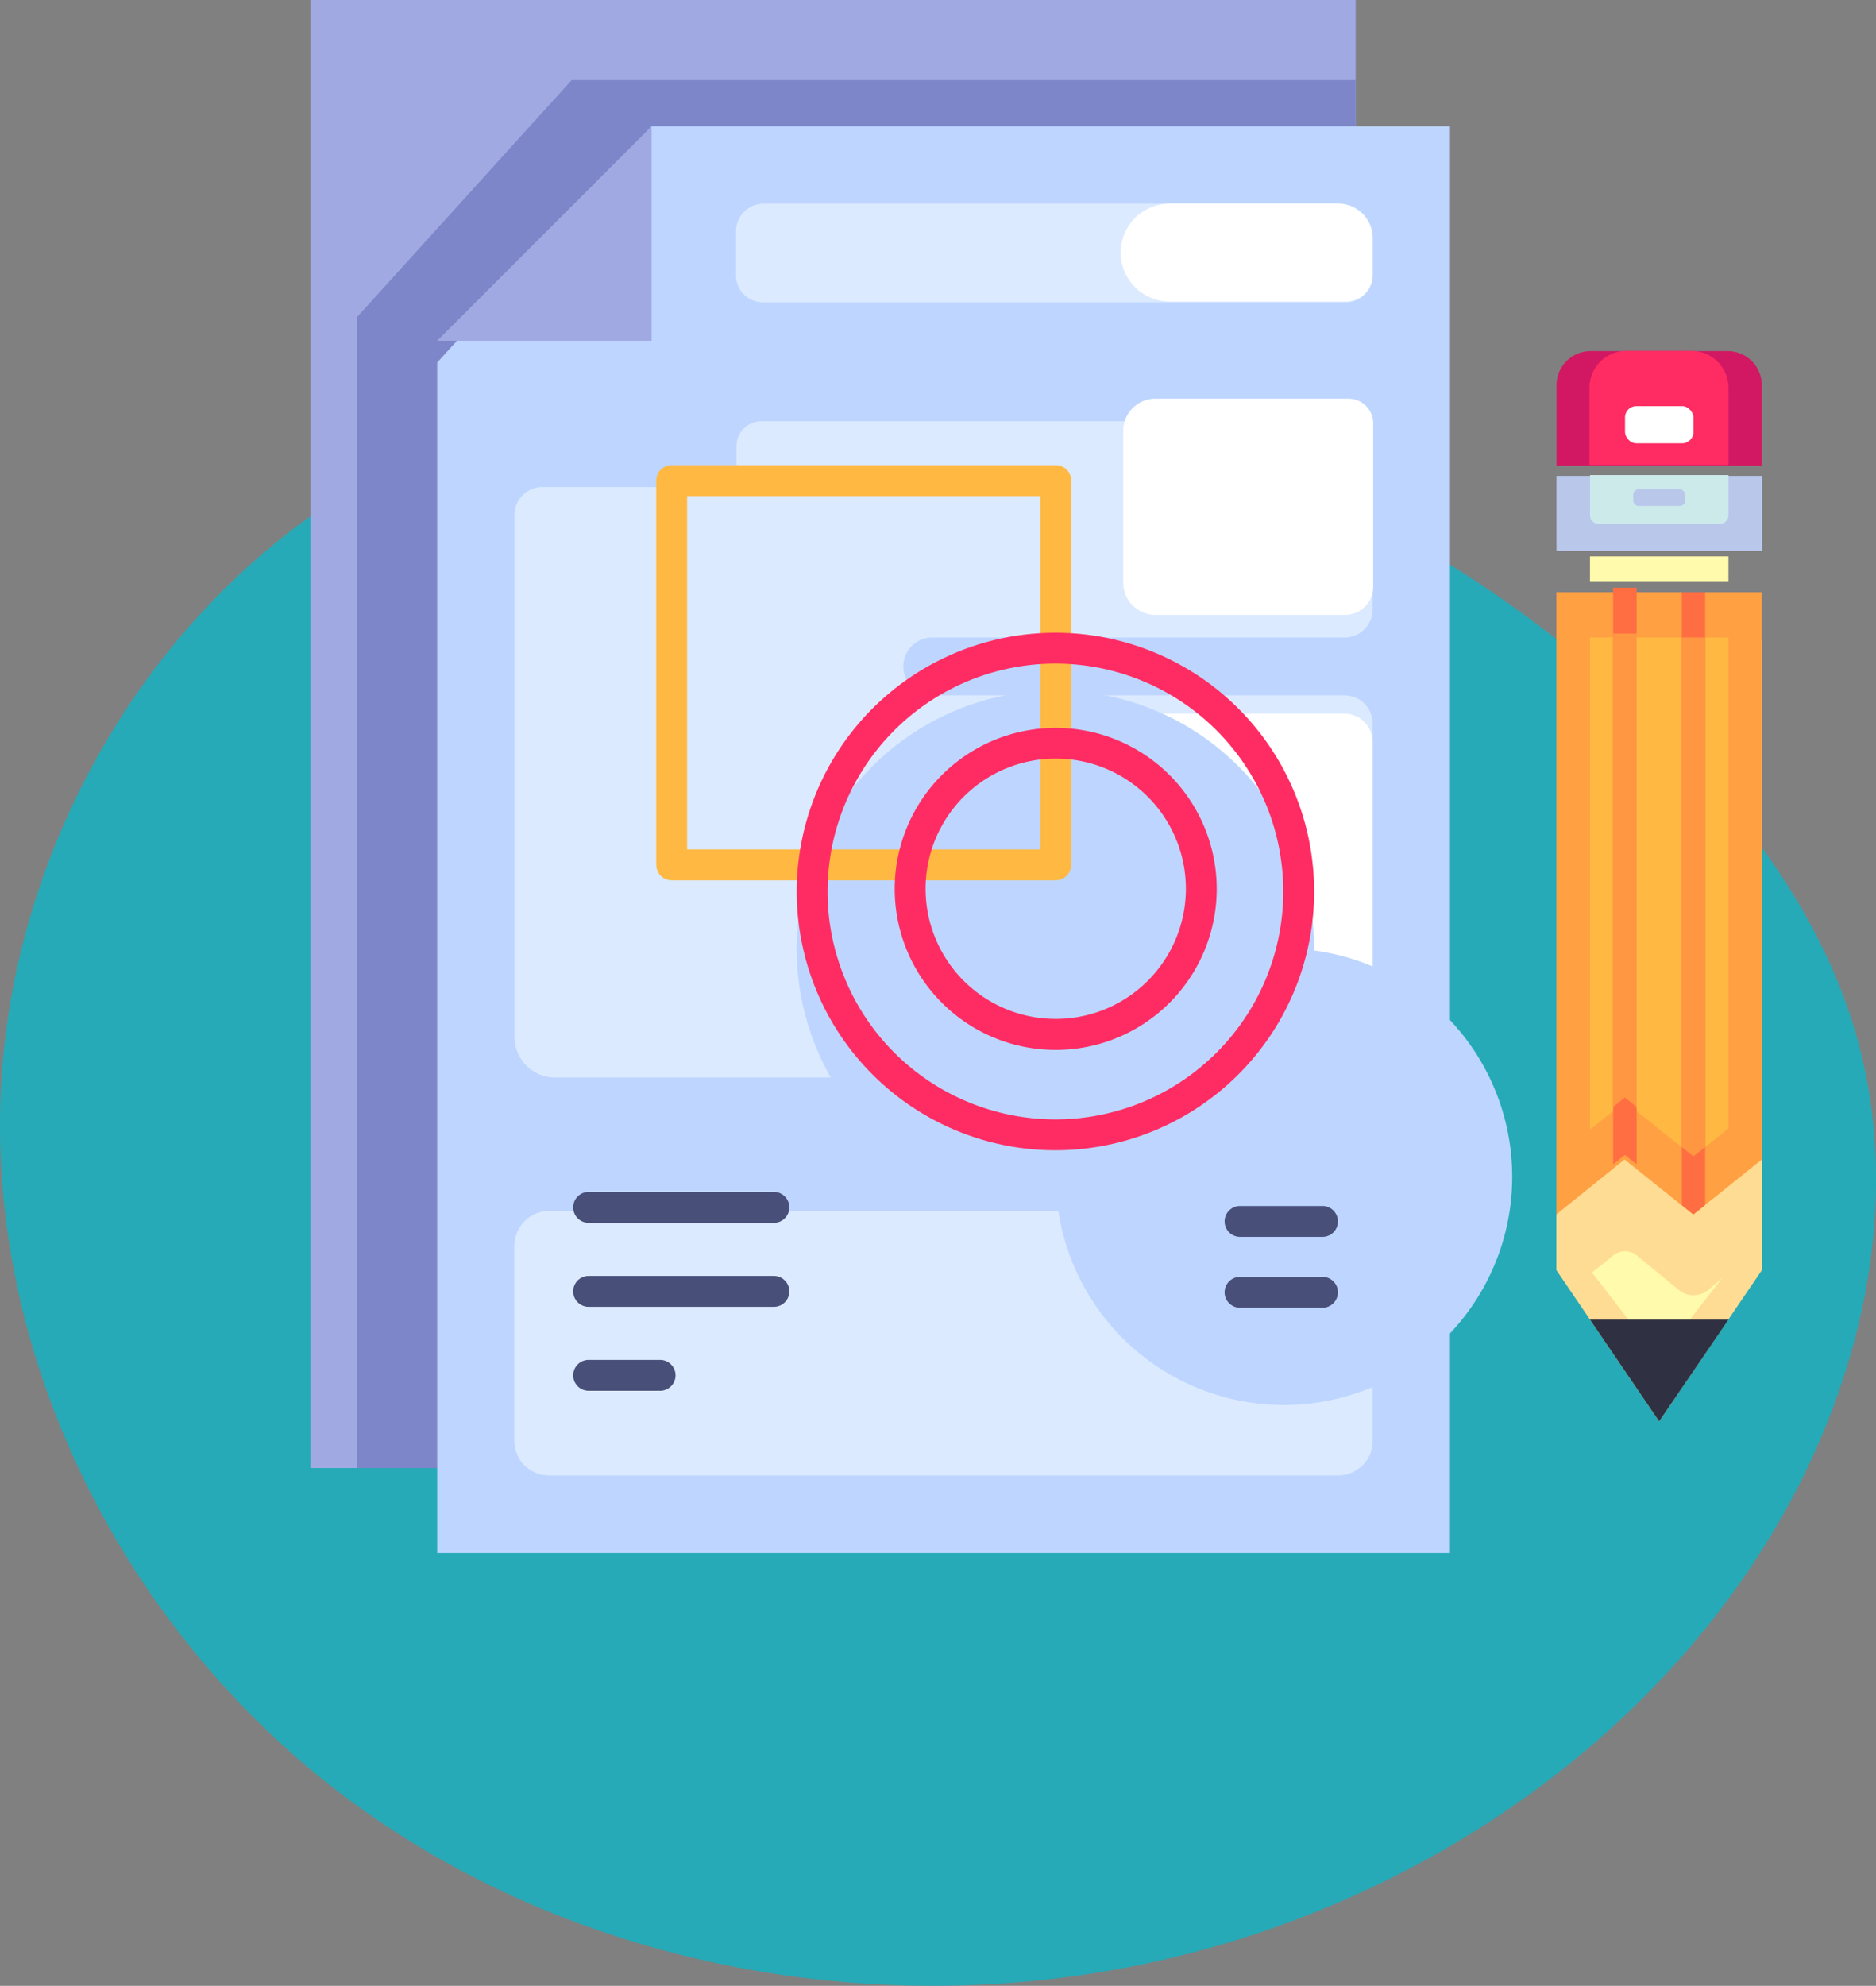 <svg xmlns="http://www.w3.org/2000/svg" width="139.737" height="147.885" viewBox="0 0 139.737 147.885">
  <rect x="0" y="0" width="139.737" height="147.885" fill="#808080" stroke="none"/>
  <g id="Grupo_1101897" data-name="Grupo 1101897" transform="translate(-256.633 -17685.645)">
    <path id="_12068" data-name="12068" d="M103.949,72.366C89.64,70.39,74.525,70.874,61.5,77.128,43.447,85.8,31.588,105.464,31.133,125.491s9.978,39.705,26.1,51.6S94.6,193.2,114.312,189.632c19.875-3.6,38.53-15.279,48.9-32.614,6.648-11.116,9.755-24.842,6.082-37.264-2.217-7.5-6.75-14.14-12.082-19.858A89.263,89.263,0,0,0,103.949,72.366Z" transform="translate(225.514 17642.668)" fill="#26aab7"/>
    <g id="Brief" transform="translate(278.778 17683.674)">
      <path id="Trazado_879891" data-name="Trazado 879891" d="M.98,1.97H78.834V111.3H.98Z" transform="translate(0 0)" fill="#a0a9e1"/>
      <path id="Trazado_879892" data-name="Trazado 879892" d="M78.38,7.16V110.527H4.01V24.792L19.981,7.16Z" transform="translate(0.454 0.778)" fill="#7d86c8"/>
      <path id="Trazado_879893" data-name="Trazado 879893" d="M84.629,10.15V116.4H9.19V27.745L25.161,10.15Z" transform="translate(1.23 1.225)" fill="#bed6ff"/>
      <path id="Trazado_879894" data-name="Trazado 879894" d="M16.8,71.87a2.61,2.61,0,0,0-2.61,2.61V89.025a2.564,2.564,0,0,0,2.564,2.541h58.8a2.564,2.564,0,0,0,2.564-2.576V74.48a2.61,2.61,0,0,0-2.6-2.61Z" transform="translate(1.979 20.279)" fill="#dceaff"/>
      <path id="Trazado_879895" data-name="Trazado 879895" d="M75.968,20.449V17.724A2.564,2.564,0,0,0,73.4,15.16H30.62a2.07,2.07,0,0,0-2.07,2.116v3.231a2,2,0,0,0,2,2H73.979a1.989,1.989,0,0,0,1.989-2.058Z" transform="translate(4.13 1.976)" fill="#dceaff"/>
      <path id="Trazado_879896" data-name="Trazado 879896" d="M69.671,15.16H57.115a3.645,3.645,0,0,0,0,7.29H70.246a1.989,1.989,0,0,0,1.989-2V17.724A2.564,2.564,0,0,0,69.671,15.16Z" transform="translate(7.863 1.976)" fill="#fff"/>
      <path id="Trazado_879897" data-name="Trazado 879897" d="M78.118,39.243V27.09a1.84,1.84,0,0,0-1.84-1.84H32.585a1.851,1.851,0,0,0-1.851,1.84v1.518a1.541,1.541,0,0,1-1.541,1.541H16.27a2.07,2.07,0,0,0-2.07,2.058V71.093a3.024,3.024,0,0,0,3.024,3.024H75.105a3.012,3.012,0,0,0,3.012-3.024V47.763a2.1,2.1,0,0,0-2.059-2.1H45.314a2.156,2.156,0,1,1,0-4.312H76.06a2.1,2.1,0,0,0,2.058-2.1Z" transform="translate(1.98 8.094)" fill="#dceaff"/>
      <path id="Trazado_879898" data-name="Trazado 879898" d="M70.145,43H55.98a2.3,2.3,0,0,0-2.3,2.3V69.112a2.357,2.357,0,0,0,2.3,2.3H69.191A3.013,3.013,0,0,0,72.2,68.388V45.1A2.1,2.1,0,0,0,70.145,43Z" transform="translate(7.895 12.121)" fill="#fff"/>
      <path id="Trazado_879899" data-name="Trazado 879899" d="M51.774,41A19.271,19.271,0,1,0,71.022,60.225,19.271,19.271,0,0,0,51.774,41Zm0,36.242a17,17,0,1,0,0-.046Z" transform="translate(4.719 12.386)" fill="#bed6ff"/>
      <path id="Trazado_879900" data-name="Trazado 879900" d="M50.823,47.29A11.993,11.993,0,1,0,62.815,59.283,11.993,11.993,0,0,0,50.823,47.29Zm0,21.674a9.693,9.693,0,1,1,9.693-9.681,9.693,9.693,0,0,1-9.693,9.681Z" transform="translate(5.67 13.032)" fill="#bed6ff"/>
      <path id="Trazado_879901" data-name="Trazado 879901" d="M70.371,25.25H56.033a2.4,2.4,0,0,0-2.4,2.392V38.956a2.4,2.4,0,0,0,2.4,2.392h14.12a2.1,2.1,0,0,0,2.1-2.1V27.09a1.84,1.84,0,0,0-1.886-1.84Z" transform="translate(7.887 6.412)" fill="#fff"/>
      <path id="Trazado_879902" data-name="Trazado 879902" d="M53.137,59.528H24.53a1.15,1.15,0,0,1-1.15-1.15V29.76a1.15,1.15,0,0,1,1.15-1.15H53.137a1.15,1.15,0,0,1,1.15,1.15V58.379A1.15,1.15,0,0,1,53.137,59.528Zm-27.457-2.3H51.987V30.91H25.68Z" transform="translate(3.356 8)" fill="#ffb942"/>
      <path id="Trazado_879903" data-name="Trazado 879903" d="M51.774,37.74A19.271,19.271,0,1,0,71.022,57.011,19.271,19.271,0,0,0,51.774,37.74Zm0,36.242A16.971,16.971,0,1,1,68.722,57.011,16.971,16.971,0,0,1,51.774,73.982Z" transform="translate(4.719 11.351)" fill="#ff2c63"/>
      <path id="Trazado_879904" data-name="Trazado 879904" d="M50.823,44.07A11.993,11.993,0,1,0,62.815,56.063,11.993,11.993,0,0,0,50.823,44.07Zm0,21.674a9.693,9.693,0,1,1,9.693-9.681A9.693,9.693,0,0,1,50.823,65.744Z" transform="translate(5.67 12.106)" fill="#ff2c63"/>
      <path id="Trazado_879905" data-name="Trazado 879905" d="M25.161,10.15V26.121H9.19Z" transform="translate(1.23 1.225)" fill="#a0a9e1"/>
      <g id="Grupo_1101724" data-name="Grupo 1101724" transform="translate(20.55 90.735)">
        <path id="Trazado_879906" data-name="Trazado 879906" d="M32.879,72.94H19.15a1.15,1.15,0,0,1,0-2.3h13.8a1.15,1.15,0,1,1,0,2.3Z" transform="translate(-18 -70.64)" fill="#484f79"/>
        <path id="Trazado_879907" data-name="Trazado 879907" d="M32.879,78.38H19.15a1.15,1.15,0,0,1,0-2.3h13.8a1.15,1.15,0,0,1,0,2.3Z" transform="translate(-18 -69.825)" fill="#484f79"/>
        <path id="Trazado_879908" data-name="Trazado 879908" d="M24.45,83.82h-5.3a1.15,1.15,0,1,1,0-2.3h5.324a1.15,1.15,0,1,1,0,2.3Z" transform="translate(-18 -69.01)" fill="#484f79"/>
        <path id="Trazado_879909" data-name="Trazado 879909" d="M67.49,78.44H61.35a1.15,1.15,0,0,1,0-2.3h6.14a1.15,1.15,0,1,1,0,2.3Z" transform="translate(-11.678 -69.816)" fill="#484f79"/>
        <path id="Trazado_879910" data-name="Trazado 879910" d="M67.49,73.85H61.35a1.15,1.15,0,0,1,0-2.3h6.14a1.15,1.15,0,1,1,0,2.3Z" transform="translate(-11.678 -70.504)" fill="#484f79"/>
      </g>
      <path id="Trazado_879911" data-name="Trazado 879911" d="M97.005,34.9V81.812L89.348,93.08,81.69,81.812V34.9Z" transform="translate(12.091 14.741)" fill="#ffdc93"/>
      <path id="Trazado_879912" data-name="Trazado 879912" d="M83.87,34.9H94.184v1.851H83.87Z" transform="translate(12.418 8.504)" fill="#fffaac"/>
      <path id="Trazado_879913" data-name="Trazado 879913" d="M93.7,76.469,89,82.517l-5-6.45,1.587-1.276a1.4,1.4,0,0,1,1.748,0l3.15,2.587a1.713,1.713,0,0,0,2.15,0Z" transform="translate(12.437 20.671)" fill="#fffaac"/>
      <path id="Trazado_879914" data-name="Trazado 879914" d="M96.994,34.9V77.144c-3.449,2.783-3.346,2.691-5.117,4.093l-5.105-4.093L81.69,81.237V34.9Z" transform="translate(12.091 11.173)" fill="#ffa042"/>
      <path id="Trazado_879915" data-name="Trazado 879915" d="M94.184,38V74.564l-2.61,2.093c-2.173-1.748-2.9-2.3-5.105-4.1l-2.6,2.093V38Z" transform="translate(12.418 11.444)" fill="#ffb942"/>
      <path id="Trazado_879916" data-name="Trazado 879916" d="M83.87,78.91l5.151,7.577,5.163-7.577Z" transform="translate(12.418 21.334)" fill="#2f3142"/>
      <path id="Trazado_879917" data-name="Trazado 879917" d="M81.7,30.05H97.015v5.577H81.7Z" transform="translate(12.093 7.364)" fill="#b9c7eb"/>
      <path id="Trazado_879918" data-name="Trazado 879918" d="M96.992,25.183v5.979H81.7V25.183a2.541,2.541,0,0,1,2.541-2.553H94.463a2.541,2.541,0,0,1,2.53,2.553Z" transform="translate(12.093 5.489)" fill="#d21863"/>
      <path id="Trazado_879919" data-name="Trazado 879919" d="M94.188,25.357v5.749H83.84V25.357a2.737,2.737,0,0,1,2.725-2.737h4.852a2.748,2.748,0,0,1,2.771,2.737Z" transform="translate(12.413 5.485)" fill="#ff2c63"/>
      <rect id="Rectángulo_401614" data-name="Rectángulo 401614" width="5.094" height="2.771" rx="0.84" transform="translate(98.898 32.216)" fill="#fff"/>
      <path id="Trazado_879920" data-name="Trazado 879920" d="M94.184,30.05v2.978a.655.655,0,0,1-.655.655h-9a.644.644,0,0,1-.655-.655V30.05Z" transform="translate(12.418 7.304)" fill="#cdeaeb"/>
      <path id="Trazado_879921" data-name="Trazado 879921" d="M87.118,34.9V77.834l-.874-.69-.874.69V34.9Z" transform="translate(12.642 10.835)" fill="#ff6e42"/>
      <path id="Trazado_879922" data-name="Trazado 879922" d="M91.556,34.9V80.547l-.874.69-.862-.69V34.9Z" transform="translate(13.309 11.173)" fill="#ff6e42"/>
      <path id="Trazado_879923" data-name="Trazado 879923" d="M87.118,38V73.253l-.874-.7-.874.7V38Z" transform="translate(12.642 11.153)" fill="#ff9642"/>
      <path id="Trazado_879924" data-name="Trazado 879924" d="M91.556,38V75.955l-.874.69-.862-.69V38Z" transform="translate(13.309 11.443)" fill="#ff9642"/>
      <rect id="Rectángulo_401615" data-name="Rectángulo 401615" width="3.863" height="1.253" rx="0.4" transform="translate(99.507 38.403)" fill="#b9c7eb"/>
    </g>
  </g>
</svg>
